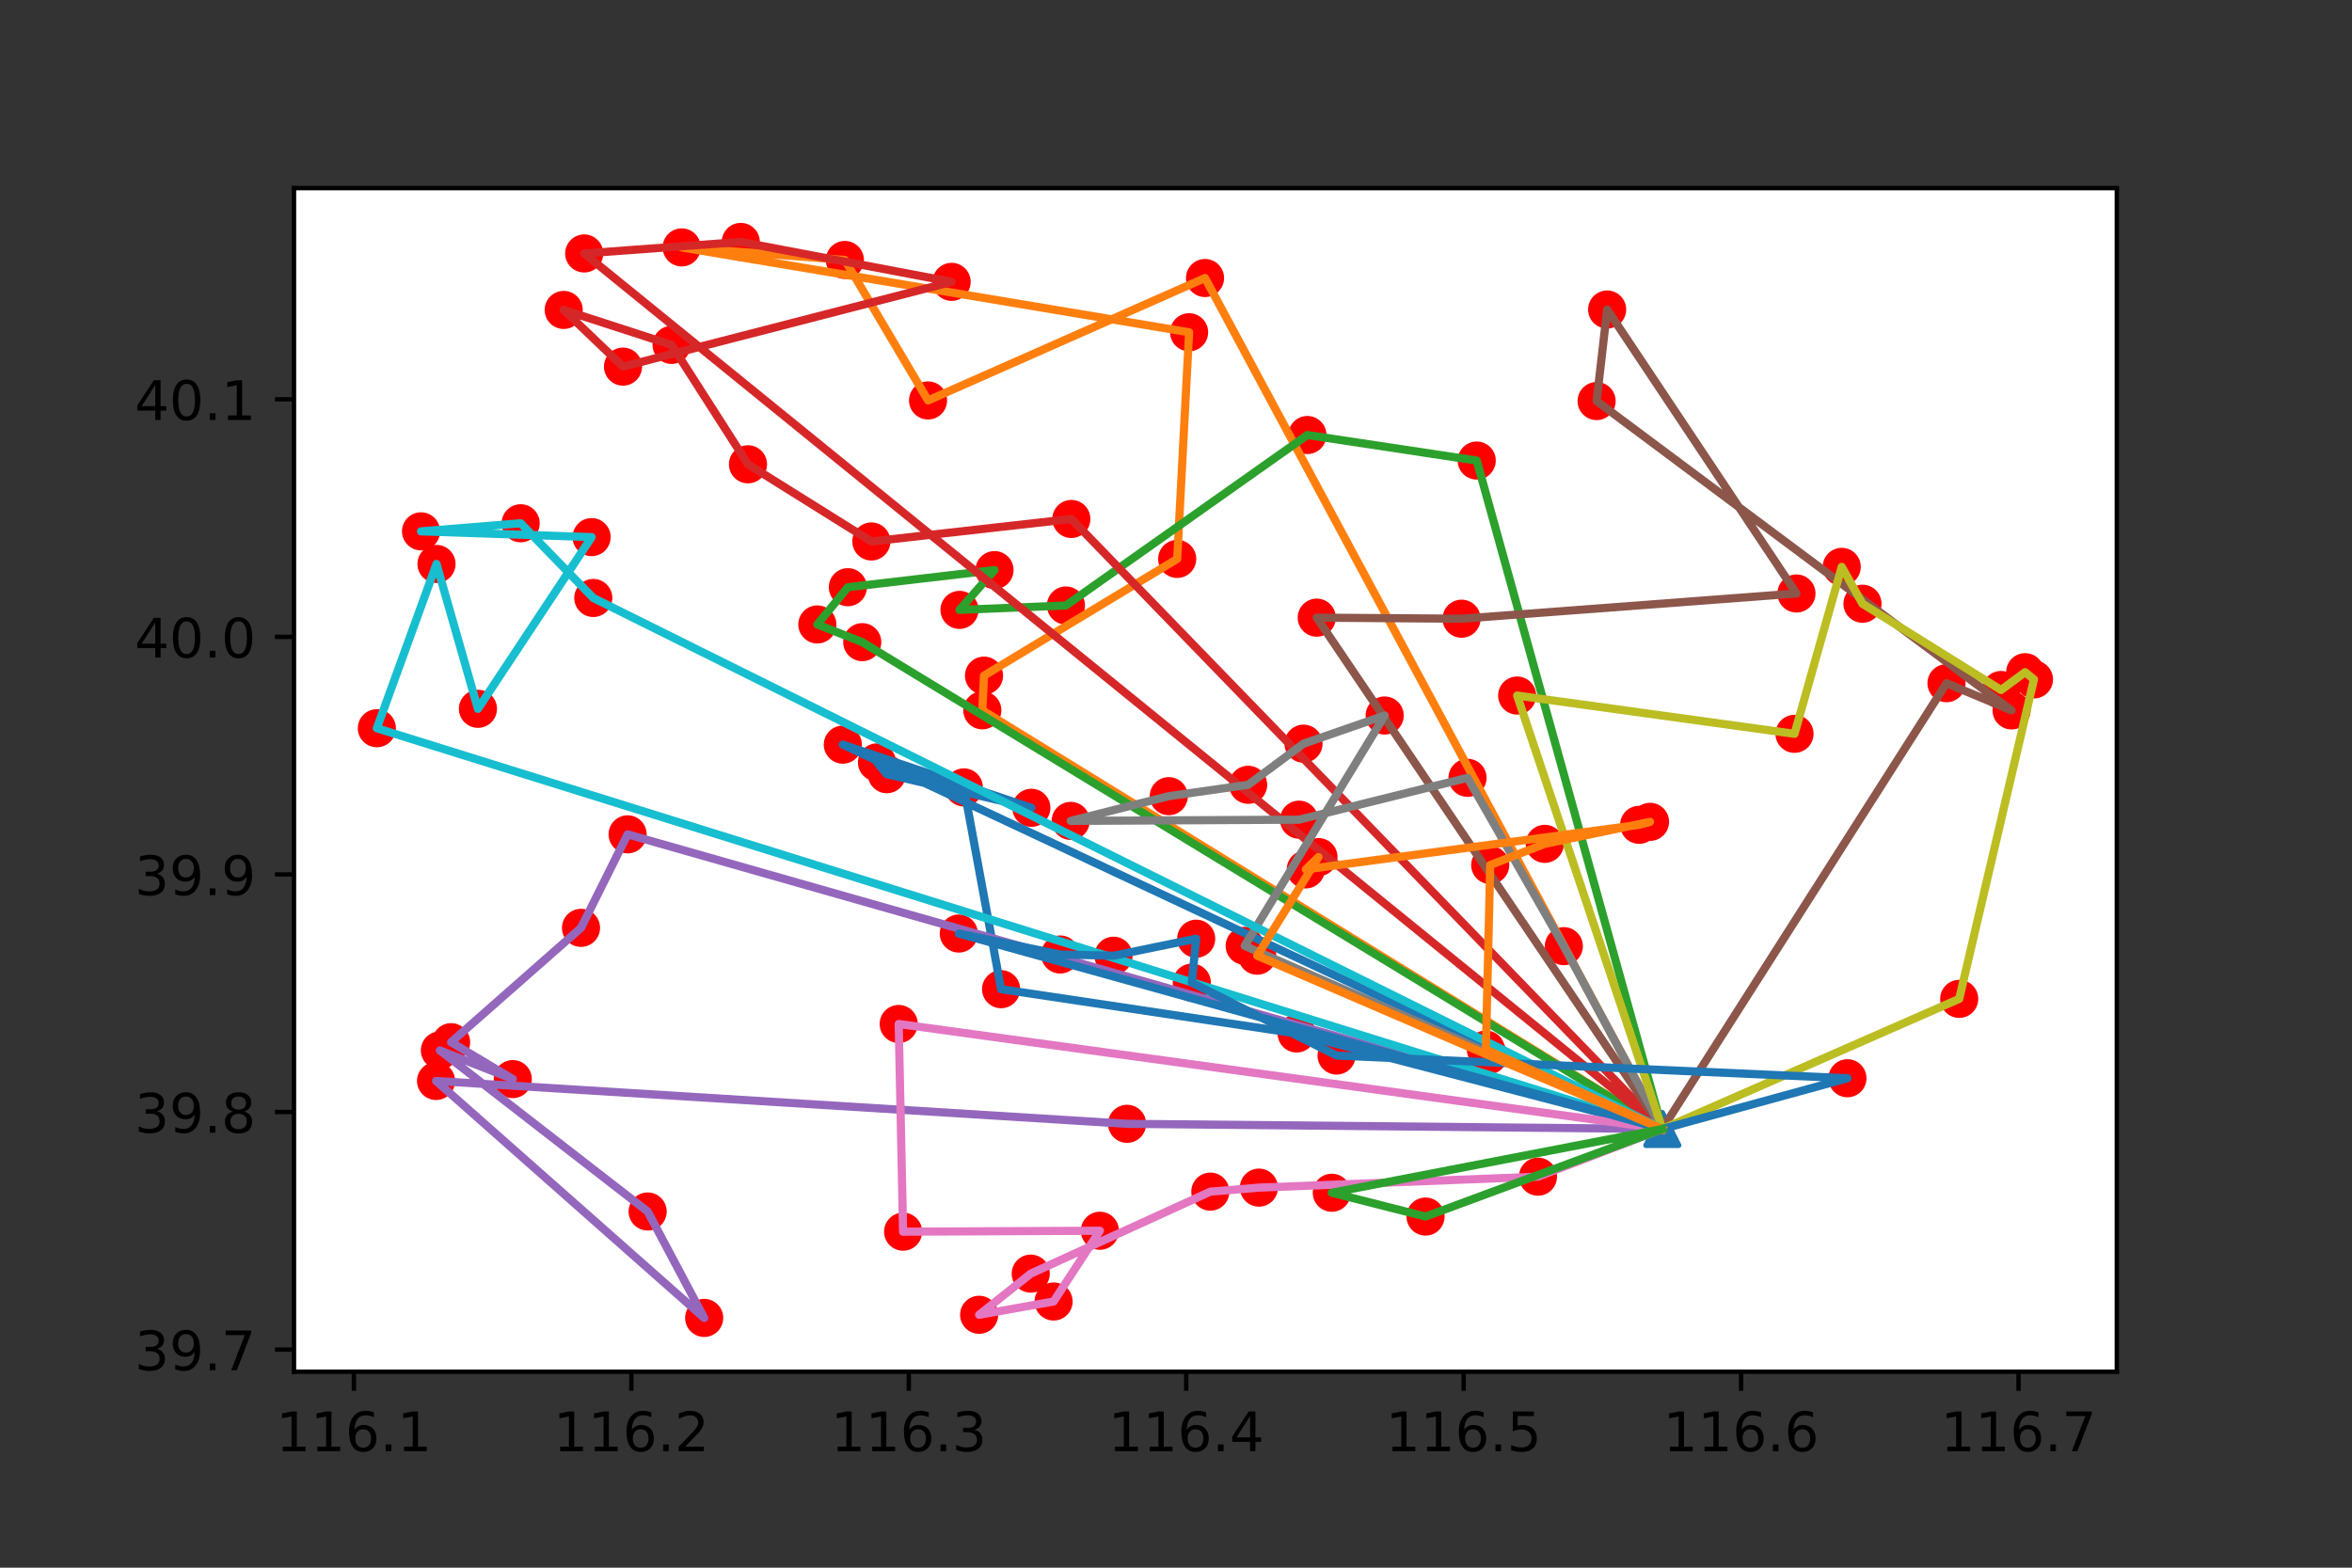<?xml version="1.0" encoding="utf-8" standalone="no"?>
<!DOCTYPE svg PUBLIC "-//W3C//DTD SVG 1.1//EN"
  "http://www.w3.org/Graphics/SVG/1.1/DTD/svg11.dtd">
<!-- Created with matplotlib (https://matplotlib.org/) -->
<svg height="288pt" version="1.1" viewBox="0 0 432 288" width="432pt" xmlns="http://www.w3.org/2000/svg" xmlns:xlink="http://www.w3.org/1999/xlink">
 <rect x="0" y="0" width="432" height="288" fill="#333333" stroke="none"/>
 <defs>
  <style type="text/css">*{stroke-linecap:butt;stroke-linejoin:round;}</style>
 </defs>
 <g id="figure_1">
  <g id="patch_1">
   <path d="M 0 288 
L 432 288 
L 432 0 
L 0 0 
z
" style="fill:none;"/>
  </g>
  <g id="axes_1">
   <g id="patch_2">
    <path d="M 54 252 
L 388.8 252 
L 388.8 34.56 
L 54 34.56 
z
" style="fill:#ffffff;"/>
   </g>
   <g id="PathCollection_1">
    <defs>
     <path d="M 0 -3 
L -3 3 
L 3 3 
z
" id="maa2577b431" style="stroke:#1f77b4;"/>
    </defs>
    <g clip-path="url(#pd07063311a)">
     <use style="fill:#1f77b4;stroke:#1f77b4;" x="305.327" xlink:href="#maa2577b431" y="207.407"/>
    </g>
   </g>
   <g id="PathCollection_2">
    <defs>
     <path d="M 0 3 
C 0.796 3 1.559 2.684 2.121 2.121 
C 2.684 1.559 3 0.796 3 0 
C 3 -0.796 2.684 -1.559 2.121 -2.121 
C 1.559 -2.684 0.796 -3 0 -3 
C -0.796 -3 -1.559 -2.684 -2.121 -2.121 
C -2.684 -1.559 -3 -0.796 -3 0 
C -3 0.796 -2.684 1.559 -2.121 2.121 
C -1.559 2.684 -0.796 3 0 3 
z
" id="mc31070cdc2" style="stroke:#ff0000;"/>
    </defs>
    <g clip-path="url(#pd07063311a)">
     <use style="fill:#ff0000;stroke:#ff0000;" x="137.384" xlink:href="#mc31070cdc2" y="85.297"/>
    </g>
   </g>
   <g id="PathCollection_3">
    <g clip-path="url(#pd07063311a)">
     <use style="fill:#ff0000;stroke:#ff0000;" x="219.707" xlink:href="#mc31070cdc2" y="172.448"/>
    </g>
   </g>
   <g id="PathCollection_4">
    <g clip-path="url(#pd07063311a)">
     <use style="fill:#ff0000;stroke:#ff0000;" x="108.973" xlink:href="#mc31070cdc2" y="109.855"/>
    </g>
   </g>
   <g id="PathCollection_5">
    <g clip-path="url(#pd07063311a)">
     <use style="fill:#ff0000;stroke:#ff0000;" x="272.916" xlink:href="#mc31070cdc2" y="192.807"/>
    </g>
   </g>
   <g id="PathCollection_6">
    <g clip-path="url(#pd07063311a)">
     <use style="fill:#ff0000;stroke:#ff0000;" x="80.797" xlink:href="#mc31070cdc2" y="192.971"/>
    </g>
   </g>
   <g id="PathCollection_7">
    <g clip-path="url(#pd07063311a)">
     <use style="fill:#ff0000;stroke:#ff0000;" x="162.889" xlink:href="#mc31070cdc2" y="142.228"/>
    </g>
   </g>
   <g id="PathCollection_8">
    <g clip-path="url(#pd07063311a)">
     <use style="fill:#ff0000;stroke:#ff0000;" x="238.155" xlink:href="#mc31070cdc2" y="189.861"/>
    </g>
   </g>
   <g id="PathCollection_9">
    <g clip-path="url(#pd07063311a)">
     <use style="fill:#ff0000;stroke:#ff0000;" x="273.401" xlink:href="#mc31070cdc2" y="193.87"/>
    </g>
   </g>
   <g id="PathCollection_10">
    <g clip-path="url(#pd07063311a)">
     <use style="fill:#ff0000;stroke:#ff0000;" x="207.016" xlink:href="#mc31070cdc2" y="206.458"/>
    </g>
   </g>
   <g id="PathCollection_11">
    <g clip-path="url(#pd07063311a)">
     <use style="fill:#ff0000;stroke:#ff0000;" x="196.659" xlink:href="#mc31070cdc2" y="150.806"/>
    </g>
   </g>
   <g id="PathCollection_12">
    <g clip-path="url(#pd07063311a)">
     <use style="fill:#ff0000;stroke:#ff0000;" x="204.522" xlink:href="#mc31070cdc2" y="175.573"/>
    </g>
   </g>
   <g id="PathCollection_13">
    <g clip-path="url(#pd07063311a)">
     <use style="fill:#ff0000;stroke:#ff0000;" x="107.301" xlink:href="#mc31070cdc2" y="46.562"/>
    </g>
   </g>
   <g id="PathCollection_14">
    <g clip-path="url(#pd07063311a)">
     <use style="fill:#ff0000;stroke:#ff0000;" x="95.633" xlink:href="#mc31070cdc2" y="96.13"/>
    </g>
   </g>
   <g id="PathCollection_15">
    <g clip-path="url(#pd07063311a)">
     <use style="fill:#ff0000;stroke:#ff0000;" x="359.854" xlink:href="#mc31070cdc2" y="183.502"/>
    </g>
   </g>
   <g id="PathCollection_16">
    <g clip-path="url(#pd07063311a)">
     <use style="fill:#ff0000;stroke:#ff0000;" x="129.34" xlink:href="#mc31070cdc2" y="242.116"/>
    </g>
   </g>
   <g id="PathCollection_17">
    <g clip-path="url(#pd07063311a)">
     <use style="fill:#ff0000;stroke:#ff0000;" x="170.458" xlink:href="#mc31070cdc2" y="73.565"/>
    </g>
   </g>
   <g id="PathCollection_18">
    <g clip-path="url(#pd07063311a)">
     <use style="fill:#ff0000;stroke:#ff0000;" x="222.308" xlink:href="#mc31070cdc2" y="218.916"/>
    </g>
   </g>
   <g id="PathCollection_19">
    <g clip-path="url(#pd07063311a)">
     <use style="fill:#ff0000;stroke:#ff0000;" x="183.875" xlink:href="#mc31070cdc2" y="181.723"/>
    </g>
   </g>
   <g id="PathCollection_20">
    <g clip-path="url(#pd07063311a)">
     <use style="fill:#ff0000;stroke:#ff0000;" x="114.431" xlink:href="#mc31070cdc2" y="67.351"/>
    </g>
   </g>
   <g id="PathCollection_21">
    <g clip-path="url(#pd07063311a)">
     <use style="fill:#ff0000;stroke:#ff0000;" x="221.33" xlink:href="#mc31070cdc2" y="51.073"/>
    </g>
   </g>
   <g id="PathCollection_22">
    <g clip-path="url(#pd07063311a)">
     <use style="fill:#ff0000;stroke:#ff0000;" x="87.785" xlink:href="#mc31070cdc2" y="130.217"/>
    </g>
   </g>
   <g id="PathCollection_23">
    <g clip-path="url(#pd07063311a)">
     <use style="fill:#ff0000;stroke:#ff0000;" x="80.092" xlink:href="#mc31070cdc2" y="198.584"/>
    </g>
   </g>
   <g id="PathCollection_24">
    <g clip-path="url(#pd07063311a)">
     <use style="fill:#ff0000;stroke:#ff0000;" x="342.088" xlink:href="#mc31070cdc2" y="110.912"/>
    </g>
   </g>
   <g id="PathCollection_25">
    <g clip-path="url(#pd07063311a)">
     <use style="fill:#ff0000;stroke:#ff0000;" x="165.069" xlink:href="#mc31070cdc2" y="188.114"/>
    </g>
   </g>
   <g id="PathCollection_26">
    <g clip-path="url(#pd07063311a)">
     <use style="fill:#ff0000;stroke:#ff0000;" x="241.85" xlink:href="#mc31070cdc2" y="113.469"/>
    </g>
   </g>
   <g id="PathCollection_27">
    <g clip-path="url(#pd07063311a)">
     <use style="fill:#ff0000;stroke:#ff0000;" x="155.178" xlink:href="#mc31070cdc2" y="47.759"/>
    </g>
   </g>
   <g id="PathCollection_28">
    <g clip-path="url(#pd07063311a)">
     <use style="fill:#ff0000;stroke:#ff0000;" x="194.722" xlink:href="#mc31070cdc2" y="175.35"/>
    </g>
   </g>
   <g id="PathCollection_29">
    <g clip-path="url(#pd07063311a)">
     <use style="fill:#ff0000;stroke:#ff0000;" x="176.106" xlink:href="#mc31070cdc2" y="171.502"/>
    </g>
   </g>
   <g id="PathCollection_30">
    <g clip-path="url(#pd07063311a)">
     <use style="fill:#ff0000;stroke:#ff0000;" x="230.914" xlink:href="#mc31070cdc2" y="175.571"/>
    </g>
   </g>
   <g id="PathCollection_31">
    <g clip-path="url(#pd07063311a)">
     <use style="fill:#ff0000;stroke:#ff0000;" x="254.328" xlink:href="#mc31070cdc2" y="131.446"/>
    </g>
   </g>
   <g id="PathCollection_32">
    <g clip-path="url(#pd07063311a)">
     <use style="fill:#ff0000;stroke:#ff0000;" x="268.449" xlink:href="#mc31070cdc2" y="113.663"/>
    </g>
   </g>
   <g id="PathCollection_33">
    <g clip-path="url(#pd07063311a)">
     <use style="fill:#ff0000;stroke:#ff0000;" x="177.033" xlink:href="#mc31070cdc2" y="144.654"/>
    </g>
   </g>
   <g id="PathCollection_34">
    <g clip-path="url(#pd07063311a)">
     <use style="fill:#ff0000;stroke:#ff0000;" x="238.599" xlink:href="#mc31070cdc2" y="150.583"/>
    </g>
   </g>
   <g id="PathCollection_35">
    <g clip-path="url(#pd07063311a)">
     <use style="fill:#ff0000;stroke:#ff0000;" x="118.957" xlink:href="#mc31070cdc2" y="222.564"/>
    </g>
   </g>
   <g id="PathCollection_36">
    <g clip-path="url(#pd07063311a)">
     <use style="fill:#ff0000;stroke:#ff0000;" x="240.136" xlink:href="#mc31070cdc2" y="79.916"/>
    </g>
   </g>
   <g id="PathCollection_37">
    <g clip-path="url(#pd07063311a)">
     <use style="fill:#ff0000;stroke:#ff0000;" x="283.733" xlink:href="#mc31070cdc2" y="155.026"/>
    </g>
   </g>
   <g id="PathCollection_38">
    <g clip-path="url(#pd07063311a)">
     <use style="fill:#ff0000;stroke:#ff0000;" x="339.326" xlink:href="#mc31070cdc2" y="198.084"/>
    </g>
   </g>
   <g id="PathCollection_39">
    <g clip-path="url(#pd07063311a)">
     <use style="fill:#ff0000;stroke:#ff0000;" x="193.516" xlink:href="#mc31070cdc2" y="239.098"/>
    </g>
   </g>
   <g id="PathCollection_40">
    <g clip-path="url(#pd07063311a)">
     <use style="fill:#ff0000;stroke:#ff0000;" x="125.213" xlink:href="#mc31070cdc2" y="45.452"/>
    </g>
   </g>
   <g id="PathCollection_41">
    <g clip-path="url(#pd07063311a)">
     <use style="fill:#ff0000;stroke:#ff0000;" x="218.902" xlink:href="#mc31070cdc2" y="180.518"/>
    </g>
   </g>
   <g id="PathCollection_42">
    <g clip-path="url(#pd07063311a)">
     <use style="fill:#ff0000;stroke:#ff0000;" x="242.169" xlink:href="#mc31070cdc2" y="157.456"/>
    </g>
   </g>
   <g id="PathCollection_43">
    <g clip-path="url(#pd07063311a)">
     <use style="fill:#ff0000;stroke:#ff0000;" x="271.235" xlink:href="#mc31070cdc2" y="84.608"/>
    </g>
   </g>
   <g id="PathCollection_44">
    <g clip-path="url(#pd07063311a)">
     <use style="fill:#ff0000;stroke:#ff0000;" x="287.233" xlink:href="#mc31070cdc2" y="173.82"/>
    </g>
   </g>
   <g id="PathCollection_45">
    <g clip-path="url(#pd07063311a)">
     <use style="fill:#ff0000;stroke:#ff0000;" x="357.517" xlink:href="#mc31070cdc2" y="125.512"/>
    </g>
   </g>
   <g id="PathCollection_46">
    <g clip-path="url(#pd07063311a)">
     <use style="fill:#ff0000;stroke:#ff0000;" x="228.619" xlink:href="#mc31070cdc2" y="173.761"/>
    </g>
   </g>
   <g id="PathCollection_47">
    <g clip-path="url(#pd07063311a)">
     <use style="fill:#ff0000;stroke:#ff0000;" x="180.428" xlink:href="#mc31070cdc2" y="130.494"/>
    </g>
   </g>
   <g id="PathCollection_48">
    <g clip-path="url(#pd07063311a)">
     <use style="fill:#ff0000;stroke:#ff0000;" x="329.605" xlink:href="#mc31070cdc2" y="134.812"/>
    </g>
   </g>
   <g id="PathCollection_49">
    <g clip-path="url(#pd07063311a)">
     <use style="fill:#ff0000;stroke:#ff0000;" x="77.334" xlink:href="#mc31070cdc2" y="97.613"/>
    </g>
   </g>
   <g id="PathCollection_50">
    <g clip-path="url(#pd07063311a)">
     <use style="fill:#ff0000;stroke:#ff0000;" x="182.666" xlink:href="#mc31070cdc2" y="104.731"/>
    </g>
   </g>
   <g id="PathCollection_51">
    <g clip-path="url(#pd07063311a)">
     <use style="fill:#ff0000;stroke:#ff0000;" x="123.353" xlink:href="#mc31070cdc2" y="63.362"/>
    </g>
   </g>
   <g id="PathCollection_52">
    <g clip-path="url(#pd07063311a)">
     <use style="fill:#ff0000;stroke:#ff0000;" x="103.536" xlink:href="#mc31070cdc2" y="56.938"/>
    </g>
   </g>
   <g id="PathCollection_53">
    <g clip-path="url(#pd07063311a)">
     <use style="fill:#ff0000;stroke:#ff0000;" x="160.049" xlink:href="#mc31070cdc2" y="99.473"/>
    </g>
   </g>
   <g id="PathCollection_54">
    <g clip-path="url(#pd07063311a)">
     <use style="fill:#ff0000;stroke:#ff0000;" x="293.253" xlink:href="#mc31070cdc2" y="73.681"/>
    </g>
   </g>
   <g id="PathCollection_55">
    <g clip-path="url(#pd07063311a)">
     <use style="fill:#ff0000;stroke:#ff0000;" x="231.229" xlink:href="#mc31070cdc2" y="218.178"/>
    </g>
   </g>
   <g id="PathCollection_56">
    <g clip-path="url(#pd07063311a)">
     <use style="fill:#ff0000;stroke:#ff0000;" x="115.277" xlink:href="#mc31070cdc2" y="153.278"/>
    </g>
   </g>
   <g id="PathCollection_57">
    <g clip-path="url(#pd07063311a)">
     <use style="fill:#ff0000;stroke:#ff0000;" x="218.406" xlink:href="#mc31070cdc2" y="61.04"/>
    </g>
   </g>
   <g id="PathCollection_58">
    <g clip-path="url(#pd07063311a)">
     <use style="fill:#ff0000;stroke:#ff0000;" x="282.483" xlink:href="#mc31070cdc2" y="216.167"/>
    </g>
   </g>
   <g id="PathCollection_59">
    <g clip-path="url(#pd07063311a)">
     <use style="fill:#ff0000;stroke:#ff0000;" x="273.712" xlink:href="#mc31070cdc2" y="158.919"/>
    </g>
   </g>
   <g id="PathCollection_60">
    <g clip-path="url(#pd07063311a)">
     <use style="fill:#ff0000;stroke:#ff0000;" x="329.962" xlink:href="#mc31070cdc2" y="109.031"/>
    </g>
   </g>
   <g id="PathCollection_61">
    <g clip-path="url(#pd07063311a)">
     <use style="fill:#ff0000;stroke:#ff0000;" x="161.081" xlink:href="#mc31070cdc2" y="140.061"/>
    </g>
   </g>
   <g id="PathCollection_62">
    <g clip-path="url(#pd07063311a)">
     <use style="fill:#ff0000;stroke:#ff0000;" x="196.778" xlink:href="#mc31070cdc2" y="95.34"/>
    </g>
   </g>
   <g id="PathCollection_63">
    <g clip-path="url(#pd07063311a)">
     <use style="fill:#ff0000;stroke:#ff0000;" x="108.664" xlink:href="#mc31070cdc2" y="98.673"/>
    </g>
   </g>
   <g id="PathCollection_64">
    <g clip-path="url(#pd07063311a)">
     <use style="fill:#ff0000;stroke:#ff0000;" x="303.067" xlink:href="#mc31070cdc2" y="150.981"/>
    </g>
   </g>
   <g id="PathCollection_65">
    <g clip-path="url(#pd07063311a)">
     <use style="fill:#ff0000;stroke:#ff0000;" x="245.494" xlink:href="#mc31070cdc2" y="193.915"/>
    </g>
   </g>
   <g id="PathCollection_66">
    <g clip-path="url(#pd07063311a)">
     <use style="fill:#ff0000;stroke:#ff0000;" x="174.787" xlink:href="#mc31070cdc2" y="51.782"/>
    </g>
   </g>
   <g id="PathCollection_67">
    <g clip-path="url(#pd07063311a)">
     <use style="fill:#ff0000;stroke:#ff0000;" x="369.471" xlink:href="#mc31070cdc2" y="130.511"/>
    </g>
   </g>
   <g id="PathCollection_68">
    <g clip-path="url(#pd07063311a)">
     <use style="fill:#ff0000;stroke:#ff0000;" x="80.174" xlink:href="#mc31070cdc2" y="103.604"/>
    </g>
   </g>
   <g id="PathCollection_69">
    <g clip-path="url(#pd07063311a)">
     <use style="fill:#ff0000;stroke:#ff0000;" x="82.855" xlink:href="#mc31070cdc2" y="191.462"/>
    </g>
   </g>
   <g id="PathCollection_70">
    <g clip-path="url(#pd07063311a)">
     <use style="fill:#ff0000;stroke:#ff0000;" x="94.185" xlink:href="#mc31070cdc2" y="198.239"/>
    </g>
   </g>
   <g id="PathCollection_71">
    <g clip-path="url(#pd07063311a)">
     <use style="fill:#ff0000;stroke:#ff0000;" x="69.218" xlink:href="#mc31070cdc2" y="133.784"/>
    </g>
   </g>
   <g id="PathCollection_72">
    <g clip-path="url(#pd07063311a)">
     <use style="fill:#ff0000;stroke:#ff0000;" x="367.534" xlink:href="#mc31070cdc2" y="126.759"/>
    </g>
   </g>
   <g id="PathCollection_73">
    <g clip-path="url(#pd07063311a)">
     <use style="fill:#ff0000;stroke:#ff0000;" x="176.233" xlink:href="#mc31070cdc2" y="112.042"/>
    </g>
   </g>
   <g id="PathCollection_74">
    <g clip-path="url(#pd07063311a)">
     <use style="fill:#ff0000;stroke:#ff0000;" x="295.191" xlink:href="#mc31070cdc2" y="56.86"/>
    </g>
   </g>
   <g id="PathCollection_75">
    <g clip-path="url(#pd07063311a)">
     <use style="fill:#ff0000;stroke:#ff0000;" x="278.661" xlink:href="#mc31070cdc2" y="127.781"/>
    </g>
   </g>
   <g id="PathCollection_76">
    <g clip-path="url(#pd07063311a)">
     <use style="fill:#ff0000;stroke:#ff0000;" x="155.729" xlink:href="#mc31070cdc2" y="107.875"/>
    </g>
   </g>
   <g id="PathCollection_77">
    <g clip-path="url(#pd07063311a)">
     <use style="fill:#ff0000;stroke:#ff0000;" x="158.373" xlink:href="#mc31070cdc2" y="117.971"/>
    </g>
   </g>
   <g id="PathCollection_78">
    <g clip-path="url(#pd07063311a)">
     <use style="fill:#ff0000;stroke:#ff0000;" x="136.062" xlink:href="#mc31070cdc2" y="44.444"/>
    </g>
   </g>
   <g id="PathCollection_79">
    <g clip-path="url(#pd07063311a)">
     <use style="fill:#ff0000;stroke:#ff0000;" x="373.582" xlink:href="#mc31070cdc2" y="124.817"/>
    </g>
   </g>
   <g id="PathCollection_80">
    <g clip-path="url(#pd07063311a)">
     <use style="fill:#ff0000;stroke:#ff0000;" x="179.84" xlink:href="#mc31070cdc2" y="241.54"/>
    </g>
   </g>
   <g id="PathCollection_81">
    <g clip-path="url(#pd07063311a)">
     <use style="fill:#ff0000;stroke:#ff0000;" x="165.875" xlink:href="#mc31070cdc2" y="226.273"/>
    </g>
   </g>
   <g id="PathCollection_82">
    <g clip-path="url(#pd07063311a)">
     <use style="fill:#ff0000;stroke:#ff0000;" x="239.422" xlink:href="#mc31070cdc2" y="136.619"/>
    </g>
   </g>
   <g id="PathCollection_83">
    <g clip-path="url(#pd07063311a)">
     <use style="fill:#ff0000;stroke:#ff0000;" x="189.434" xlink:href="#mc31070cdc2" y="148.399"/>
    </g>
   </g>
   <g id="PathCollection_84">
    <g clip-path="url(#pd07063311a)">
     <use style="fill:#ff0000;stroke:#ff0000;" x="216.219" xlink:href="#mc31070cdc2" y="102.681"/>
    </g>
   </g>
   <g id="PathCollection_85">
    <g clip-path="url(#pd07063311a)">
     <use style="fill:#ff0000;stroke:#ff0000;" x="189.319" xlink:href="#mc31070cdc2" y="233.98"/>
    </g>
   </g>
   <g id="PathCollection_86">
    <g clip-path="url(#pd07063311a)">
     <use style="fill:#ff0000;stroke:#ff0000;" x="229.252" xlink:href="#mc31070cdc2" y="144.176"/>
    </g>
   </g>
   <g id="PathCollection_87">
    <g clip-path="url(#pd07063311a)">
     <use style="fill:#ff0000;stroke:#ff0000;" x="269.542" xlink:href="#mc31070cdc2" y="142.892"/>
    </g>
   </g>
   <g id="PathCollection_88">
    <g clip-path="url(#pd07063311a)">
     <use style="fill:#ff0000;stroke:#ff0000;" x="106.716" xlink:href="#mc31070cdc2" y="170.456"/>
    </g>
   </g>
   <g id="PathCollection_89">
    <g clip-path="url(#pd07063311a)">
     <use style="fill:#ff0000;stroke:#ff0000;" x="371.967" xlink:href="#mc31070cdc2" y="123.486"/>
    </g>
   </g>
   <g id="PathCollection_90">
    <g clip-path="url(#pd07063311a)">
     <use style="fill:#ff0000;stroke:#ff0000;" x="154.803" xlink:href="#mc31070cdc2" y="136.797"/>
    </g>
   </g>
   <g id="PathCollection_91">
    <g clip-path="url(#pd07063311a)">
     <use style="fill:#ff0000;stroke:#ff0000;" x="180.737" xlink:href="#mc31070cdc2" y="124.121"/>
    </g>
   </g>
   <g id="PathCollection_92">
    <g clip-path="url(#pd07063311a)">
     <use style="fill:#ff0000;stroke:#ff0000;" x="338.277" xlink:href="#mc31070cdc2" y="104.141"/>
    </g>
   </g>
   <g id="PathCollection_93">
    <g clip-path="url(#pd07063311a)">
     <use style="fill:#ff0000;stroke:#ff0000;" x="261.834" xlink:href="#mc31070cdc2" y="223.494"/>
    </g>
   </g>
   <g id="PathCollection_94">
    <g clip-path="url(#pd07063311a)">
     <use style="fill:#ff0000;stroke:#ff0000;" x="239.839" xlink:href="#mc31070cdc2" y="159.717"/>
    </g>
   </g>
   <g id="PathCollection_95">
    <g clip-path="url(#pd07063311a)">
     <use style="fill:#ff0000;stroke:#ff0000;" x="244.617" xlink:href="#mc31070cdc2" y="219.121"/>
    </g>
   </g>
   <g id="PathCollection_96">
    <g clip-path="url(#pd07063311a)">
     <use style="fill:#ff0000;stroke:#ff0000;" x="202.019" xlink:href="#mc31070cdc2" y="226.102"/>
    </g>
   </g>
   <g id="PathCollection_97">
    <g clip-path="url(#pd07063311a)">
     <use style="fill:#ff0000;stroke:#ff0000;" x="150.124" xlink:href="#mc31070cdc2" y="114.718"/>
    </g>
   </g>
   <g id="PathCollection_98">
    <g clip-path="url(#pd07063311a)">
     <use style="fill:#ff0000;stroke:#ff0000;" x="214.675" xlink:href="#mc31070cdc2" y="146.262"/>
    </g>
   </g>
   <g id="PathCollection_99">
    <g clip-path="url(#pd07063311a)">
     <use style="fill:#ff0000;stroke:#ff0000;" x="195.786" xlink:href="#mc31070cdc2" y="111.235"/>
    </g>
   </g>
   <g id="PathCollection_100">
    <g clip-path="url(#pd07063311a)">
     <use style="fill:#ff0000;stroke:#ff0000;" x="301.07" xlink:href="#mc31070cdc2" y="151.529"/>
    </g>
   </g>
   <g id="matplotlib.axis_1">
    <g id="xtick_1">
     <g id="line2d_1">
      <defs>
       <path d="M 0 0 
L 0 3.5 
" id="m898a7ce617" style="stroke:#000000;stroke-width:0.8;"/>
      </defs>
      <g>
       <use style="stroke:#000000;stroke-width:0.8;" x="65.001" xlink:href="#m898a7ce617" y="252"/>
      </g>
     </g>
     <g id="text_1">
      <!-- 116.1 -->
      <g transform="translate(50.687 266.598)scale(0.1 -0.1)">
       <defs>
        <path d="M 12.406 8.297 
L 28.516 8.297 
L 28.516 63.922 
L 10.984 60.406 
L 10.984 69.391 
L 28.422 72.906 
L 38.281 72.906 
L 38.281 8.297 
L 54.391 8.297 
L 54.391 0 
L 12.406 0 
z
" id="DejaVuSans-49"/>
        <path d="M 33.016 40.375 
Q 26.375 40.375 22.484 35.828 
Q 18.609 31.297 18.609 23.391 
Q 18.609 15.531 22.484 10.953 
Q 26.375 6.391 33.016 6.391 
Q 39.656 6.391 43.531 10.953 
Q 47.406 15.531 47.406 23.391 
Q 47.406 31.297 43.531 35.828 
Q 39.656 40.375 33.016 40.375 
z
M 52.594 71.297 
L 52.594 62.312 
Q 48.875 64.062 45.094 64.984 
Q 41.312 65.922 37.594 65.922 
Q 27.828 65.922 22.672 59.328 
Q 17.531 52.734 16.797 39.406 
Q 19.672 43.656 24.016 45.922 
Q 28.375 48.188 33.594 48.188 
Q 44.578 48.188 50.953 41.516 
Q 57.328 34.859 57.328 23.391 
Q 57.328 12.156 50.688 5.359 
Q 44.047 -1.422 33.016 -1.422 
Q 20.359 -1.422 13.672 8.266 
Q 6.984 17.969 6.984 36.375 
Q 6.984 53.656 15.188 63.938 
Q 23.391 74.219 37.203 74.219 
Q 40.922 74.219 44.703 73.484 
Q 48.484 72.75 52.594 71.297 
z
" id="DejaVuSans-54"/>
        <path d="M 10.688 12.406 
L 21 12.406 
L 21 0 
L 10.688 0 
z
" id="DejaVuSans-46"/>
       </defs>
       <use xlink:href="#DejaVuSans-49"/>
       <use x="63.623" xlink:href="#DejaVuSans-49"/>
       <use x="127.246" xlink:href="#DejaVuSans-54"/>
       <use x="190.869" xlink:href="#DejaVuSans-46"/>
       <use x="222.656" xlink:href="#DejaVuSans-49"/>
      </g>
     </g>
    </g>
    <g id="xtick_2">
     <g id="line2d_2">
      <g>
       <use style="stroke:#000000;stroke-width:0.8;" x="115.959" xlink:href="#m898a7ce617" y="252"/>
      </g>
     </g>
     <g id="text_2">
      <!-- 116.2 -->
      <g transform="translate(101.645 266.598)scale(0.1 -0.1)">
       <defs>
        <path d="M 19.188 8.297 
L 53.609 8.297 
L 53.609 0 
L 7.328 0 
L 7.328 8.297 
Q 12.938 14.109 22.625 23.891 
Q 32.328 33.688 34.812 36.531 
Q 39.547 41.844 41.422 45.531 
Q 43.312 49.219 43.312 52.781 
Q 43.312 58.594 39.234 62.25 
Q 35.156 65.922 28.609 65.922 
Q 23.969 65.922 18.812 64.312 
Q 13.672 62.703 7.812 59.422 
L 7.812 69.391 
Q 13.766 71.781 18.938 73 
Q 24.125 74.219 28.422 74.219 
Q 39.75 74.219 46.484 68.547 
Q 53.219 62.891 53.219 53.422 
Q 53.219 48.922 51.531 44.891 
Q 49.859 40.875 45.406 35.406 
Q 44.188 33.984 37.641 27.219 
Q 31.109 20.453 19.188 8.297 
z
" id="DejaVuSans-50"/>
       </defs>
       <use xlink:href="#DejaVuSans-49"/>
       <use x="63.623" xlink:href="#DejaVuSans-49"/>
       <use x="127.246" xlink:href="#DejaVuSans-54"/>
       <use x="190.869" xlink:href="#DejaVuSans-46"/>
       <use x="222.656" xlink:href="#DejaVuSans-50"/>
      </g>
     </g>
    </g>
    <g id="xtick_3">
     <g id="line2d_3">
      <g>
       <use style="stroke:#000000;stroke-width:0.8;" x="166.917" xlink:href="#m898a7ce617" y="252"/>
      </g>
     </g>
     <g id="text_3">
      <!-- 116.3 -->
      <g transform="translate(152.603 266.598)scale(0.1 -0.1)">
       <defs>
        <path d="M 40.578 39.312 
Q 47.656 37.797 51.625 33 
Q 55.609 28.219 55.609 21.188 
Q 55.609 10.406 48.188 4.484 
Q 40.766 -1.422 27.094 -1.422 
Q 22.516 -1.422 17.656 -0.516 
Q 12.797 0.391 7.625 2.203 
L 7.625 11.719 
Q 11.719 9.328 16.594 8.109 
Q 21.484 6.891 26.812 6.891 
Q 36.078 6.891 40.938 10.547 
Q 45.797 14.203 45.797 21.188 
Q 45.797 27.641 41.281 31.266 
Q 36.766 34.906 28.719 34.906 
L 20.219 34.906 
L 20.219 43.016 
L 29.109 43.016 
Q 36.375 43.016 40.234 45.922 
Q 44.094 48.828 44.094 54.297 
Q 44.094 59.906 40.109 62.906 
Q 36.141 65.922 28.719 65.922 
Q 24.656 65.922 20.016 65.031 
Q 15.375 64.156 9.812 62.312 
L 9.812 71.094 
Q 15.438 72.656 20.344 73.438 
Q 25.25 74.219 29.594 74.219 
Q 40.828 74.219 47.359 69.109 
Q 53.906 64.016 53.906 55.328 
Q 53.906 49.266 50.438 45.094 
Q 46.969 40.922 40.578 39.312 
z
" id="DejaVuSans-51"/>
       </defs>
       <use xlink:href="#DejaVuSans-49"/>
       <use x="63.623" xlink:href="#DejaVuSans-49"/>
       <use x="127.246" xlink:href="#DejaVuSans-54"/>
       <use x="190.869" xlink:href="#DejaVuSans-46"/>
       <use x="222.656" xlink:href="#DejaVuSans-51"/>
      </g>
     </g>
    </g>
    <g id="xtick_4">
     <g id="line2d_4">
      <g>
       <use style="stroke:#000000;stroke-width:0.8;" x="217.875" xlink:href="#m898a7ce617" y="252"/>
      </g>
     </g>
     <g id="text_4">
      <!-- 116.4 -->
      <g transform="translate(203.561 266.598)scale(0.1 -0.1)">
       <defs>
        <path d="M 37.797 64.312 
L 12.891 25.391 
L 37.797 25.391 
z
M 35.203 72.906 
L 47.609 72.906 
L 47.609 25.391 
L 58.016 25.391 
L 58.016 17.188 
L 47.609 17.188 
L 47.609 0 
L 37.797 0 
L 37.797 17.188 
L 4.891 17.188 
L 4.891 26.703 
z
" id="DejaVuSans-52"/>
       </defs>
       <use xlink:href="#DejaVuSans-49"/>
       <use x="63.623" xlink:href="#DejaVuSans-49"/>
       <use x="127.246" xlink:href="#DejaVuSans-54"/>
       <use x="190.869" xlink:href="#DejaVuSans-46"/>
       <use x="222.656" xlink:href="#DejaVuSans-52"/>
      </g>
     </g>
    </g>
    <g id="xtick_5">
     <g id="line2d_5">
      <g>
       <use style="stroke:#000000;stroke-width:0.8;" x="268.834" xlink:href="#m898a7ce617" y="252"/>
      </g>
     </g>
     <g id="text_5">
      <!-- 116.5 -->
      <g transform="translate(254.519 266.598)scale(0.1 -0.1)">
       <defs>
        <path d="M 10.797 72.906 
L 49.516 72.906 
L 49.516 64.594 
L 19.828 64.594 
L 19.828 46.734 
Q 21.969 47.469 24.109 47.828 
Q 26.266 48.188 28.422 48.188 
Q 40.625 48.188 47.75 41.5 
Q 54.891 34.812 54.891 23.391 
Q 54.891 11.625 47.562 5.094 
Q 40.234 -1.422 26.906 -1.422 
Q 22.312 -1.422 17.547 -0.641 
Q 12.797 0.141 7.719 1.703 
L 7.719 11.625 
Q 12.109 9.234 16.797 8.062 
Q 21.484 6.891 26.703 6.891 
Q 35.156 6.891 40.078 11.328 
Q 45.016 15.766 45.016 23.391 
Q 45.016 31 40.078 35.438 
Q 35.156 39.891 26.703 39.891 
Q 22.75 39.891 18.812 39.016 
Q 14.891 38.141 10.797 36.281 
z
" id="DejaVuSans-53"/>
       </defs>
       <use xlink:href="#DejaVuSans-49"/>
       <use x="63.623" xlink:href="#DejaVuSans-49"/>
       <use x="127.246" xlink:href="#DejaVuSans-54"/>
       <use x="190.869" xlink:href="#DejaVuSans-46"/>
       <use x="222.656" xlink:href="#DejaVuSans-53"/>
      </g>
     </g>
    </g>
    <g id="xtick_6">
     <g id="line2d_6">
      <g>
       <use style="stroke:#000000;stroke-width:0.8;" x="319.792" xlink:href="#m898a7ce617" y="252"/>
      </g>
     </g>
     <g id="text_6">
      <!-- 116.6 -->
      <g transform="translate(305.477 266.598)scale(0.1 -0.1)">
       <use xlink:href="#DejaVuSans-49"/>
       <use x="63.623" xlink:href="#DejaVuSans-49"/>
       <use x="127.246" xlink:href="#DejaVuSans-54"/>
       <use x="190.869" xlink:href="#DejaVuSans-46"/>
       <use x="222.656" xlink:href="#DejaVuSans-54"/>
      </g>
     </g>
    </g>
    <g id="xtick_7">
     <g id="line2d_7">
      <g>
       <use style="stroke:#000000;stroke-width:0.8;" x="370.75" xlink:href="#m898a7ce617" y="252"/>
      </g>
     </g>
     <g id="text_7">
      <!-- 116.7 -->
      <g transform="translate(356.436 266.598)scale(0.1 -0.1)">
       <defs>
        <path d="M 8.203 72.906 
L 55.078 72.906 
L 55.078 68.703 
L 28.609 0 
L 18.312 0 
L 43.219 64.594 
L 8.203 64.594 
z
" id="DejaVuSans-55"/>
       </defs>
       <use xlink:href="#DejaVuSans-49"/>
       <use x="63.623" xlink:href="#DejaVuSans-49"/>
       <use x="127.246" xlink:href="#DejaVuSans-54"/>
       <use x="190.869" xlink:href="#DejaVuSans-46"/>
       <use x="222.656" xlink:href="#DejaVuSans-55"/>
      </g>
     </g>
    </g>
   </g>
   <g id="matplotlib.axis_2">
    <g id="ytick_1">
     <g id="line2d_8">
      <defs>
       <path d="M 0 0 
L -3.5 0 
" id="mb3bce0880c" style="stroke:#000000;stroke-width:0.8;"/>
      </defs>
      <g>
       <use style="stroke:#000000;stroke-width:0.8;" x="54" xlink:href="#mb3bce0880c" y="247.928"/>
      </g>
     </g>
     <g id="text_8">
      <!-- 39.7 -->
      <g transform="translate(24.734 251.727)scale(0.1 -0.1)">
       <defs>
        <path d="M 10.984 1.516 
L 10.984 10.5 
Q 14.703 8.734 18.5 7.812 
Q 22.312 6.891 25.984 6.891 
Q 35.75 6.891 40.891 13.453 
Q 46.047 20.016 46.781 33.406 
Q 43.953 29.203 39.594 26.953 
Q 35.25 24.703 29.984 24.703 
Q 19.047 24.703 12.672 31.312 
Q 6.297 37.938 6.297 49.422 
Q 6.297 60.641 12.938 67.422 
Q 19.578 74.219 30.609 74.219 
Q 43.266 74.219 49.922 64.516 
Q 56.594 54.828 56.594 36.375 
Q 56.594 19.141 48.406 8.859 
Q 40.234 -1.422 26.422 -1.422 
Q 22.703 -1.422 18.891 -0.688 
Q 15.094 0.047 10.984 1.516 
z
M 30.609 32.422 
Q 37.25 32.422 41.125 36.953 
Q 45.016 41.5 45.016 49.422 
Q 45.016 57.281 41.125 61.844 
Q 37.25 66.406 30.609 66.406 
Q 23.969 66.406 20.094 61.844 
Q 16.219 57.281 16.219 49.422 
Q 16.219 41.5 20.094 36.953 
Q 23.969 32.422 30.609 32.422 
z
" id="DejaVuSans-57"/>
       </defs>
       <use xlink:href="#DejaVuSans-51"/>
       <use x="63.623" xlink:href="#DejaVuSans-57"/>
       <use x="127.246" xlink:href="#DejaVuSans-46"/>
       <use x="159.033" xlink:href="#DejaVuSans-55"/>
      </g>
     </g>
    </g>
    <g id="ytick_2">
     <g id="line2d_9">
      <g>
       <use style="stroke:#000000;stroke-width:0.8;" x="54" xlink:href="#mb3bce0880c" y="204.284"/>
      </g>
     </g>
     <g id="text_9">
      <!-- 39.8 -->
      <g transform="translate(24.734 208.083)scale(0.1 -0.1)">
       <defs>
        <path d="M 31.781 34.625 
Q 24.75 34.625 20.719 30.859 
Q 16.703 27.094 16.703 20.516 
Q 16.703 13.922 20.719 10.156 
Q 24.75 6.391 31.781 6.391 
Q 38.812 6.391 42.859 10.172 
Q 46.922 13.969 46.922 20.516 
Q 46.922 27.094 42.891 30.859 
Q 38.875 34.625 31.781 34.625 
z
M 21.922 38.812 
Q 15.578 40.375 12.031 44.719 
Q 8.5 49.078 8.5 55.328 
Q 8.5 64.062 14.719 69.141 
Q 20.953 74.219 31.781 74.219 
Q 42.672 74.219 48.875 69.141 
Q 55.078 64.062 55.078 55.328 
Q 55.078 49.078 51.531 44.719 
Q 48 40.375 41.703 38.812 
Q 48.828 37.156 52.797 32.312 
Q 56.781 27.484 56.781 20.516 
Q 56.781 9.906 50.312 4.234 
Q 43.844 -1.422 31.781 -1.422 
Q 19.734 -1.422 13.25 4.234 
Q 6.781 9.906 6.781 20.516 
Q 6.781 27.484 10.781 32.312 
Q 14.797 37.156 21.922 38.812 
z
M 18.312 54.391 
Q 18.312 48.734 21.844 45.562 
Q 25.391 42.391 31.781 42.391 
Q 38.141 42.391 41.719 45.562 
Q 45.312 48.734 45.312 54.391 
Q 45.312 60.062 41.719 63.234 
Q 38.141 66.406 31.781 66.406 
Q 25.391 66.406 21.844 63.234 
Q 18.312 60.062 18.312 54.391 
z
" id="DejaVuSans-56"/>
       </defs>
       <use xlink:href="#DejaVuSans-51"/>
       <use x="63.623" xlink:href="#DejaVuSans-57"/>
       <use x="127.246" xlink:href="#DejaVuSans-46"/>
       <use x="159.033" xlink:href="#DejaVuSans-56"/>
      </g>
     </g>
    </g>
    <g id="ytick_3">
     <g id="line2d_10">
      <g>
       <use style="stroke:#000000;stroke-width:0.8;" x="54" xlink:href="#mb3bce0880c" y="160.64"/>
      </g>
     </g>
     <g id="text_10">
      <!-- 39.9 -->
      <g transform="translate(24.734 164.439)scale(0.1 -0.1)">
       <use xlink:href="#DejaVuSans-51"/>
       <use x="63.623" xlink:href="#DejaVuSans-57"/>
       <use x="127.246" xlink:href="#DejaVuSans-46"/>
       <use x="159.033" xlink:href="#DejaVuSans-57"/>
      </g>
     </g>
    </g>
    <g id="ytick_4">
     <g id="line2d_11">
      <g>
       <use style="stroke:#000000;stroke-width:0.8;" x="54" xlink:href="#mb3bce0880c" y="116.996"/>
      </g>
     </g>
     <g id="text_11">
      <!-- 40.0 -->
      <g transform="translate(24.734 120.795)scale(0.1 -0.1)">
       <defs>
        <path d="M 31.781 66.406 
Q 24.172 66.406 20.328 58.906 
Q 16.5 51.422 16.5 36.375 
Q 16.5 21.391 20.328 13.891 
Q 24.172 6.391 31.781 6.391 
Q 39.453 6.391 43.281 13.891 
Q 47.125 21.391 47.125 36.375 
Q 47.125 51.422 43.281 58.906 
Q 39.453 66.406 31.781 66.406 
z
M 31.781 74.219 
Q 44.047 74.219 50.516 64.516 
Q 56.984 54.828 56.984 36.375 
Q 56.984 17.969 50.516 8.266 
Q 44.047 -1.422 31.781 -1.422 
Q 19.531 -1.422 13.062 8.266 
Q 6.594 17.969 6.594 36.375 
Q 6.594 54.828 13.062 64.516 
Q 19.531 74.219 31.781 74.219 
z
" id="DejaVuSans-48"/>
       </defs>
       <use xlink:href="#DejaVuSans-52"/>
       <use x="63.623" xlink:href="#DejaVuSans-48"/>
       <use x="127.246" xlink:href="#DejaVuSans-46"/>
       <use x="159.033" xlink:href="#DejaVuSans-48"/>
      </g>
     </g>
    </g>
    <g id="ytick_5">
     <g id="line2d_12">
      <g>
       <use style="stroke:#000000;stroke-width:0.8;" x="54" xlink:href="#mb3bce0880c" y="73.352"/>
      </g>
     </g>
     <g id="text_12">
      <!-- 40.1 -->
      <g transform="translate(24.734 77.151)scale(0.1 -0.1)">
       <use xlink:href="#DejaVuSans-52"/>
       <use x="63.623" xlink:href="#DejaVuSans-48"/>
       <use x="127.246" xlink:href="#DejaVuSans-46"/>
       <use x="159.033" xlink:href="#DejaVuSans-49"/>
      </g>
     </g>
    </g>
   </g>
   <g id="line2d_13">
    <path clip-path="url(#pd07063311a)" d="M 305.327 207.407 
L 238.155 189.861 
L 238.155 189.861 
L 238.155 189.861 
L 183.875 181.723 
L 183.875 181.723 
L 177.033 144.654 
L 177.033 144.654 
L 177.033 144.654 
L 161.081 140.061 
L 161.081 140.061 
L 162.889 142.228 
L 162.889 142.228 
L 189.434 148.399 
L 189.434 148.399 
L 154.803 136.797 
L 154.803 136.797 
L 305.327 207.407 
L 305.327 207.407 
" style="fill:none;stroke:#1f77b4;stroke-linecap:square;stroke-width:1.5;"/>
   </g>
   <g id="line2d_14">
    <path clip-path="url(#pd07063311a)" d="M 305.327 207.407 
L 221.33 51.073 
L 221.33 51.073 
L 170.458 73.565 
L 170.458 73.565 
L 155.178 47.759 
L 155.178 47.759 
L 125.213 45.452 
L 125.213 45.452 
L 218.406 61.04 
L 218.406 61.04 
L 216.219 102.681 
L 216.219 102.681 
L 180.737 124.121 
L 180.737 124.121 
L 180.428 130.494 
L 180.428 130.494 
L 305.327 207.407 
L 305.327 207.407 
" style="fill:none;stroke:#ff7f0e;stroke-linecap:square;stroke-width:1.5;"/>
   </g>
   <g id="line2d_15">
    <path clip-path="url(#pd07063311a)" d="M 305.327 207.407 
L 271.235 84.608 
L 271.235 84.608 
L 271.235 84.608 
L 240.136 79.916 
L 240.136 79.916 
L 195.786 111.235 
L 195.786 111.235 
L 176.233 112.042 
L 176.233 112.042 
L 182.666 104.731 
L 182.666 104.731 
L 182.666 104.731 
L 155.729 107.875 
L 155.729 107.875 
L 150.124 114.718 
L 150.124 114.718 
L 158.373 117.971 
L 158.373 117.971 
L 305.327 207.407 
L 305.327 207.407 
" style="fill:none;stroke:#2ca02c;stroke-linecap:square;stroke-width:1.5;"/>
   </g>
   <g id="line2d_16">
    <path clip-path="url(#pd07063311a)" d="M 305.327 207.407 
L 196.778 95.34 
L 196.778 95.34 
L 196.778 95.34 
L 160.049 99.473 
L 160.049 99.473 
L 137.384 85.297 
L 137.384 85.297 
L 123.353 63.362 
L 123.353 63.362 
L 103.536 56.938 
L 103.536 56.938 
L 114.431 67.351 
L 114.431 67.351 
L 174.787 51.782 
L 174.787 51.782 
L 136.062 44.444 
L 136.062 44.444 
L 107.301 46.562 
L 107.301 46.562 
L 305.327 207.407 
L 305.327 207.407 
" style="fill:none;stroke:#d62728;stroke-linecap:square;stroke-width:1.5;"/>
   </g>
   <g id="line2d_17">
    <path clip-path="url(#pd07063311a)" d="M 305.327 207.407 
L 207.016 206.458 
L 207.016 206.458 
L 207.016 206.458 
L 80.092 198.584 
L 80.092 198.584 
L 129.34 242.116 
L 129.34 242.116 
L 118.957 222.564 
L 118.957 222.564 
L 80.797 192.971 
L 80.797 192.971 
L 94.185 198.239 
L 94.185 198.239 
L 82.855 191.462 
L 82.855 191.462 
L 106.716 170.456 
L 106.716 170.456 
L 115.277 153.278 
L 115.277 153.278 
L 305.327 207.407 
L 305.327 207.407 
" style="fill:none;stroke:#9467bd;stroke-linecap:square;stroke-width:1.5;"/>
   </g>
   <g id="line2d_18">
    <path clip-path="url(#pd07063311a)" d="M 305.327 207.407 
L 241.85 113.469 
L 241.85 113.469 
L 241.85 113.469 
L 268.449 113.663 
L 268.449 113.663 
L 329.962 109.031 
L 329.962 109.031 
L 295.191 56.86 
L 295.191 56.86 
L 293.253 73.681 
L 293.253 73.681 
L 293.253 73.681 
L 369.471 130.511 
L 369.471 130.511 
L 357.517 125.512 
L 357.517 125.512 
L 305.327 207.407 
L 305.327 207.407 
" style="fill:none;stroke:#8c564b;stroke-linecap:square;stroke-width:1.5;"/>
   </g>
   <g id="line2d_19">
    <path clip-path="url(#pd07063311a)" d="M 305.327 207.407 
L 282.483 216.167 
L 282.483 216.167 
L 282.483 216.167 
L 231.229 218.178 
L 231.229 218.178 
L 222.308 218.916 
L 222.308 218.916 
L 189.319 233.98 
L 189.319 233.98 
L 179.84 241.54 
L 179.84 241.54 
L 193.516 239.098 
L 193.516 239.098 
L 202.019 226.102 
L 202.019 226.102 
L 165.875 226.273 
L 165.875 226.273 
L 165.069 188.114 
L 165.069 188.114 
L 305.327 207.407 
L 305.327 207.407 
" style="fill:none;stroke:#e377c2;stroke-linecap:square;stroke-width:1.5;"/>
   </g>
   <g id="line2d_20">
    <path clip-path="url(#pd07063311a)" d="M 305.327 207.407 
L 228.619 173.761 
L 228.619 173.761 
L 228.619 173.761 
L 254.328 131.446 
L 254.328 131.446 
L 254.328 131.446 
L 239.422 136.619 
L 239.422 136.619 
L 229.252 144.176 
L 229.252 144.176 
L 229.252 144.176 
L 214.675 146.262 
L 214.675 146.262 
L 196.659 150.806 
L 196.659 150.806 
L 196.659 150.806 
L 238.599 150.583 
L 238.599 150.583 
L 269.542 142.892 
L 269.542 142.892 
L 287.233 173.82 
L 287.233 173.82 
L 305.327 207.407 
L 305.327 207.407 
" style="fill:none;stroke:#7f7f7f;stroke-linecap:square;stroke-width:1.5;"/>
   </g>
   <g id="line2d_21">
    <path clip-path="url(#pd07063311a)" d="M 305.327 207.407 
L 359.854 183.502 
L 359.854 183.502 
L 359.854 183.502 
L 373.582 124.817 
L 373.582 124.817 
L 373.582 124.817 
L 371.967 123.486 
L 371.967 123.486 
L 367.534 126.759 
L 367.534 126.759 
L 342.088 110.912 
L 342.088 110.912 
L 342.088 110.912 
L 338.277 104.141 
L 338.277 104.141 
L 329.605 134.812 
L 329.605 134.812 
L 278.661 127.781 
L 278.661 127.781 
L 305.327 207.407 
L 305.327 207.407 
" style="fill:none;stroke:#bcbd22;stroke-linecap:square;stroke-width:1.5;"/>
   </g>
   <g id="line2d_22">
    <path clip-path="url(#pd07063311a)" d="M 305.327 207.407 
L 69.218 133.784 
L 69.218 133.784 
L 69.218 133.784 
L 80.174 103.604 
L 80.174 103.604 
L 87.785 130.217 
L 87.785 130.217 
L 108.664 98.673 
L 108.664 98.673 
L 77.334 97.613 
L 77.334 97.613 
L 95.633 96.13 
L 95.633 96.13 
L 95.633 96.13 
L 108.973 109.855 
L 108.973 109.855 
L 305.327 207.407 
L 305.327 207.407 
" style="fill:none;stroke:#17becf;stroke-linecap:square;stroke-width:1.5;"/>
   </g>
   <g id="line2d_23">
    <path clip-path="url(#pd07063311a)" d="M 305.327 207.407 
L 339.326 198.084 
L 339.326 198.084 
L 339.326 198.084 
L 245.494 193.915 
L 245.494 193.915 
L 218.902 180.518 
L 218.902 180.518 
L 219.707 172.448 
L 219.707 172.448 
L 219.707 172.448 
L 204.522 175.573 
L 204.522 175.573 
L 194.722 175.35 
L 194.722 175.35 
L 176.106 171.502 
L 176.106 171.502 
L 305.327 207.407 
L 305.327 207.407 
" style="fill:none;stroke:#1f77b4;stroke-linecap:square;stroke-width:1.5;"/>
   </g>
   <g id="line2d_24">
    <path clip-path="url(#pd07063311a)" d="M 305.327 207.407 
L 272.916 192.807 
L 272.916 192.807 
L 272.916 192.807 
L 273.712 158.919 
L 273.712 158.919 
L 283.733 155.026 
L 283.733 155.026 
L 303.067 150.981 
L 303.067 150.981 
L 301.07 151.529 
L 301.07 151.529 
L 239.839 159.717 
L 239.839 159.717 
L 242.169 157.456 
L 242.169 157.456 
L 230.914 175.571 
L 230.914 175.571 
L 273.401 193.87 
L 273.401 193.87 
L 305.327 207.407 
L 305.327 207.407 
" style="fill:none;stroke:#ff7f0e;stroke-linecap:square;stroke-width:1.5;"/>
   </g>
   <g id="line2d_25">
    <path clip-path="url(#pd07063311a)" d="M 305.327 207.407 
L 261.834 223.494 
L 261.834 223.494 
L 261.834 223.494 
L 244.617 219.121 
L 244.617 219.121 
L 244.617 219.121 
L 305.327 207.407 
L 305.327 207.407 
" style="fill:none;stroke:#2ca02c;stroke-linecap:square;stroke-width:1.5;"/>
   </g>
   <g id="patch_3">
    <path d="M 54 252 
L 54 34.56 
" style="fill:none;stroke:#000000;stroke-linecap:square;stroke-linejoin:miter;stroke-width:0.8;"/>
   </g>
   <g id="patch_4">
    <path d="M 388.8 252 
L 388.8 34.56 
" style="fill:none;stroke:#000000;stroke-linecap:square;stroke-linejoin:miter;stroke-width:0.8;"/>
   </g>
   <g id="patch_5">
    <path d="M 54 252 
L 388.8 252 
" style="fill:none;stroke:#000000;stroke-linecap:square;stroke-linejoin:miter;stroke-width:0.8;"/>
   </g>
   <g id="patch_6">
    <path d="M 54 34.56 
L 388.8 34.56 
" style="fill:none;stroke:#000000;stroke-linecap:square;stroke-linejoin:miter;stroke-width:0.8;"/>
   </g>
  </g>
 </g>
 <defs>
  <clipPath id="pd07063311a">
   <rect height="217.44" width="334.8" x="54" y="34.56"/>
  </clipPath>
 </defs>
</svg>
